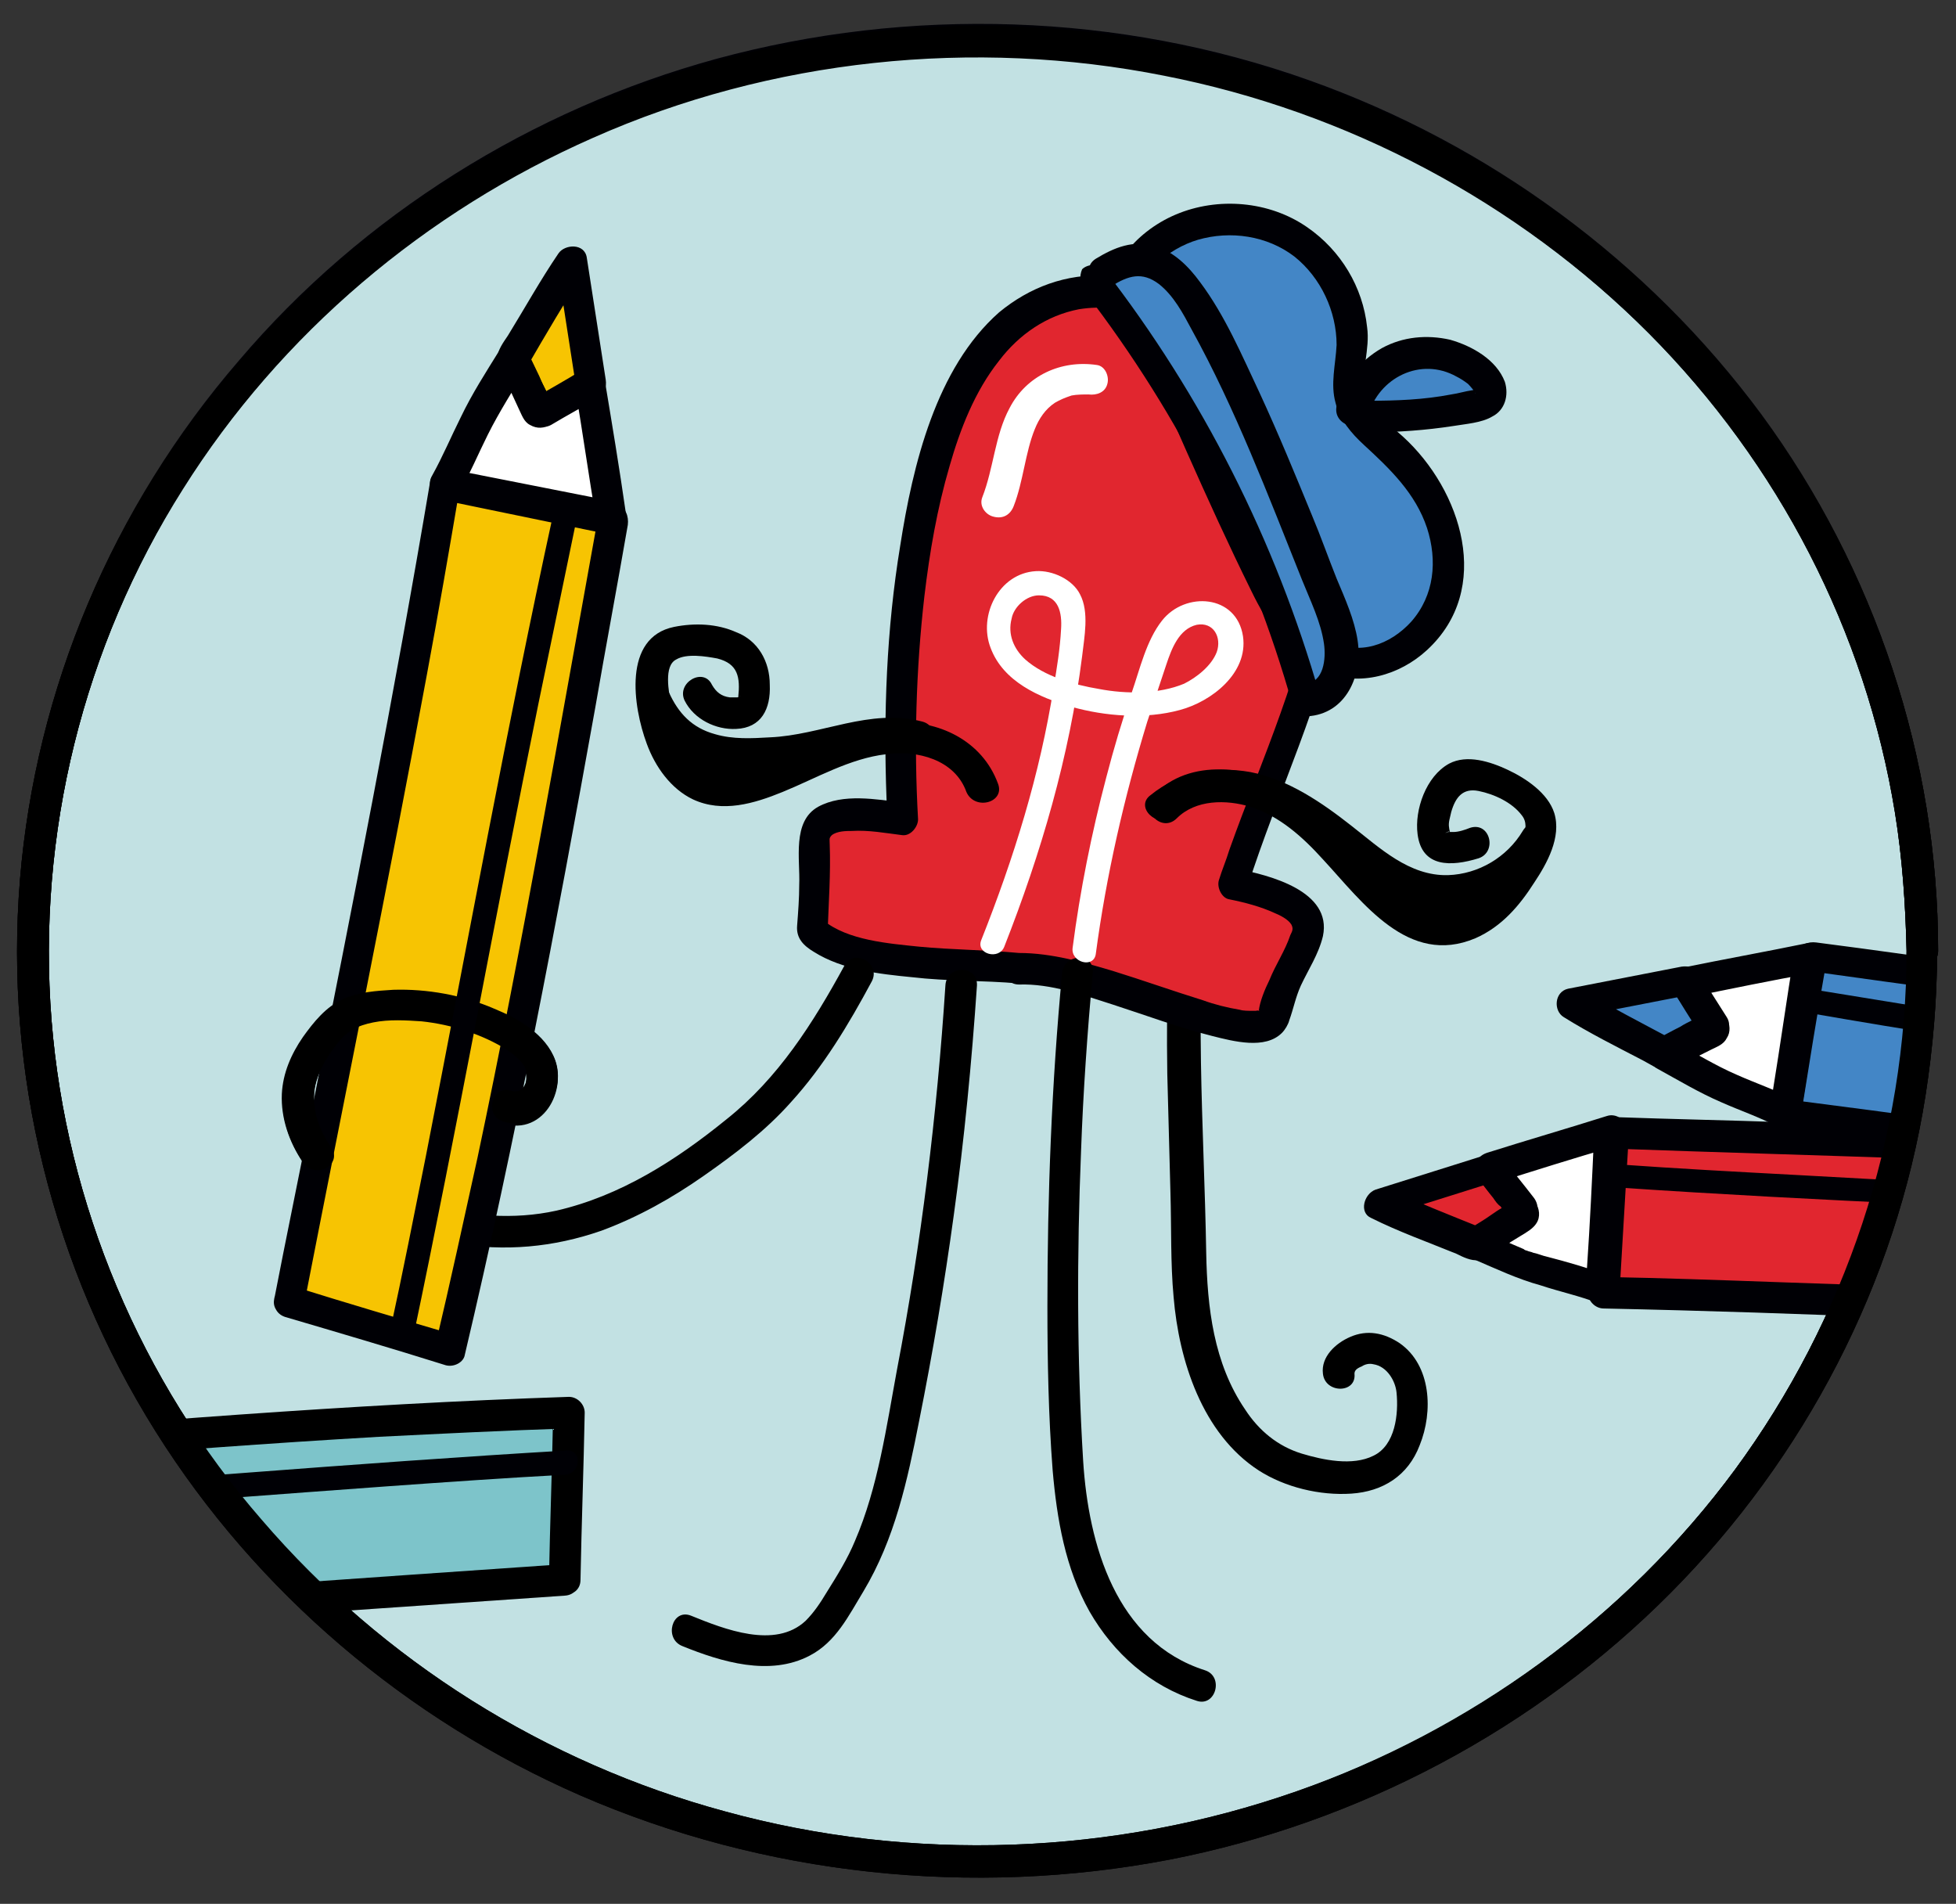 <?xml version="1.0" encoding="utf-8"?>
<!-- Generator: Adobe Illustrator 24.2.0, SVG Export Plug-In . SVG Version: 6.00 Build 0)  -->
<svg version="1.1" id="Layer_1" xmlns="http://www.w3.org/2000/svg" xmlns:xlink="http://www.w3.org/1999/xlink" x="0px" y="0px"
	 viewBox="0 0 186 181" style="enable-background:new 0 0 186 181;" xml:space="preserve">
<rect x="0" y="0" width="186" height="181" fill="#333333" stroke="none"/>
<style type="text/css">
	.st0{fill:#E5E5E5;}
	.st1{fill:#C2E1E3;}
	.st2{fill:#000005;}
	.st3{fill:#E1262F;}
	.st4{fill:#FFFFFF;}
	.st5{fill:#F7C402;}
	.st6{fill:#4386C6;}
	.st7{clip-path:url(#SVGID_2_);}
	.st8{fill:#7DC4CA;}
</style>
<g>
	<path class="st0" d="M182.8,90.5c0,47.8-40.2,86.6-89.8,86.6S3.2,138.3,3.2,90.5C3.2,42.7,43.5,3.9,93,3.9S182.8,42.7,182.8,90.5"
		/>
	<g>
		<g>
			<g>
				<path class="st1" d="M182.8,90.4c0,47.8-40.2,86.6-89.8,86.6S3.2,138.3,3.2,90.5c0-47.8,40.2-86.6,89.8-86.6
					S182.7,42.6,182.8,90.4"/>
				<g>
					<path class="st2" d="M181.3,90.4c0,17.7-5.8,35-16.3,49.3c-10.4,14.1-25.2,24.9-41.7,30.7c-17.4,6.1-36.6,6.8-54.4,1.9
						c-17-4.6-32.5-14.3-44-27.7C13.4,131.3,6.3,114.5,4.9,97c-1.4-17.7,3-35.5,12.5-50.6C26.7,31.7,40.5,20,56.4,13
						c16.9-7.5,36.2-9.5,54.3-5.9c17.4,3.4,33.6,12,46.1,24.6C169.1,44,177.4,60,180.2,77.3C180.9,81.6,181.2,86,181.3,90.4
						c0,1.9,3,1.9,3,0c0-18.3-6-36.3-16.8-51c-10.8-14.6-25.9-25.7-43.1-31.8c-18-6.4-37.9-7-56.3-2c-17.5,4.8-33.6,14.8-45.4,28.7
						C10.7,48.2,3.4,65.5,1.9,83.6C0.4,102,5,120.5,14.8,136.1c9.6,15.3,23.9,27.4,40.4,34.6c17.5,7.6,37.2,9.7,56,6.1
						c18-3.5,34.8-12.4,47.7-25.4c12.7-12.8,21.4-29.4,24.2-47.3c0.7-4.5,1.1-9.1,1.1-13.6C184.3,88.5,181.3,88.5,181.3,90.4
						L181.3,90.4z"/>
				</g>
			</g>
		</g>
		<g>
			<g>
				<g>
					<path d="M181.3,90.4c0,17.7-5.8,35-16.3,49.3c-10.4,14.1-25.2,24.8-41.7,30.6c-17.4,6.1-36.6,6.8-54.4,1.9
						c-17-4.6-32.5-14.3-44-27.7C13.4,131.3,6.3,114.5,4.9,97c-1.4-17.7,3-35.5,12.5-50.5c9.3-14.8,23.1-26.4,39-33.4
						c16.9-7.5,36.2-9.5,54.3-5.9c17.4,3.4,33.6,12,46.1,24.5c12.3,12.4,20.6,28.3,23.4,45.6C180.9,81.6,181.2,86,181.3,90.4
						c0,1.9,3,1.9,3,0c0-18.3-6-36.2-16.8-50.9c-10.8-14.6-25.9-25.7-43.1-31.7c-18-6.4-37.9-7-56.3-2
						c-17.5,4.8-33.6,14.8-45.4,28.7C10.7,48.3,3.4,65.5,1.9,83.7C0.4,102,5,120.5,14.8,136c9.6,15.3,23.9,27.4,40.4,34.6
						c17.5,7.6,37.2,9.7,56,6.1c18-3.5,34.8-12.4,47.7-25.4c12.7-12.8,21.4-29.4,24.2-47.2c0.7-4.5,1.1-9.1,1.1-13.6
						C184.3,88.5,181.3,88.5,181.3,90.4L181.3,90.4z"/>
				</g>
			</g>
		</g>
		<g>
			<g>
				<g>
					<g>
						<g>
							<path d="M112.3,80.2c-1.3,7.2-1.4,14.6-1.3,21.9c0.1,3.8,0.2,7.6,0.3,11.3c0.1,3.3,0,6.7,0.3,9.9c0.5,6,2.7,13,8.1,16.5
								c2.5,1.6,5.8,2.4,8.8,2.2c3-0.2,5.4-1.7,6.5-4.6c1.3-3.2,1.1-7.6-1.9-9.7c-1.5-1-3.1-1.3-4.7-0.6c-1.4,0.6-2.8,1.9-2.6,3.5
								c0.2,1.9,3.2,1.9,3,0c0-0.3,0.2-0.5,0.7-0.7c0.3-0.2,0.7-0.3,1.1-0.2c1.3,0.2,2.1,1.6,2.2,2.7c0.2,2-0.1,5-2.2,6
								c-2,1-4.8,0.4-6.8-0.2c-2.3-0.7-4.1-2.2-5.4-4.2c-3-4.4-3.6-9.7-3.7-14.9c-0.1-6-0.4-12-0.5-18.1c-0.1-6.7,0-13.6,1.2-20.2
								C115.6,79.1,112.7,78.3,112.3,80.2L112.3,80.2z"/>
						</g>
					</g>
					<g>
						<path class="st3" d="M96.9,92.1c-4.4-0.4-15.7-0.1-19.7-3.5c0,0,0.3-6.7,0.2-8.7c-0.2-3.4,5.9-2.4,8.4-2.1
							c-0.7-13.1-0.4-57.1,24.3-49.1c29.5,9.5,12.9,37.8,7.2,55.4c2.6,0.5,7.5,1.9,7.2,4.4c-0.3,1.9-2.3,4.2-3.2,8.1
							C120.2,100.8,104.4,91.9,96.9,92.1z"/>
						<g>
							<path class="st2" d="M96.9,90.6c-3.2-0.3-6.4-0.3-9.5-0.6c-2.9-0.3-6.8-0.6-9.1-2.5c0.1,0.4,0.3,0.7,0.4,1.1
								c0.1-2.8,0.3-5.6,0.2-8.3c0-0.5-0.1-0.6,0.2-0.9C79.6,79,80.5,79,81,79c1.6-0.1,3.2,0.2,4.8,0.4c0.8,0.1,1.5-0.8,1.5-1.5
								c-0.4-7.1-0.2-14.2,0.6-21.2c0.5-4.2,1.2-8.3,2.4-12.4c1-3.5,2.4-7.1,4.7-10c1.9-2.5,4.5-4.3,7.6-4.9c4.3-0.7,9,1.1,12.8,3.1
								c3.9,2.1,7.3,5.2,8.9,9.5c1.5,3.9,1.6,8.3,1,12.4c-1.3,9.2-5.3,17.7-8.4,26.4c-0.3,1-0.7,1.9-1,2.9c-0.2,0.7,0.3,1.7,1,1.8
								c1.5,0.3,3,0.7,4.3,1.3c0.5,0.2,1.3,0.6,1.6,1.1c0.2,0.4,0.1,0.6-0.1,1c-0.5,1.5-1.4,2.8-2,4.3c-0.4,0.8-0.9,2-1,2.9
								c0,0.2,0,0,0,0c0-0.1,0.2,0-0.1,0c0.3-0.1-0.1,0-0.2,0c0.3,0-0.2,0-0.3,0c-0.4,0-0.9,0-1.2-0.1c-1.2-0.2-2.4-0.5-3.5-0.9
								c-2.9-0.9-5.7-1.9-8.6-2.8C103.1,91.5,100,90.6,96.9,90.6c-1.9,0-1.9,3,0,3c3-0.1,6.1,1,8.9,1.9c3.1,1,6.3,2.2,9.5,3
								c2,0.5,5,1.3,6.6-0.3c0.3-0.3,0.6-0.8,0.7-1.2c0.4-1.1,0.6-2.2,1.1-3.3c0.7-1.5,1.7-3,2.1-4.7c0.9-4.3-5.1-5.8-8.2-6.4
								c0.3,0.6,0.7,1.2,1,1.8c2.9-9.1,7.2-17.8,9-27.2c0.9-4.6,1.2-9.4,0.1-13.9c-1.2-4.7-4-8.6-7.8-11.4
								c-4.1-3.1-9.6-5.4-14.7-5.7c-3.8-0.2-7.3,1.1-10.2,3.5C89,35,86.8,44.2,85.6,51.9c-1.3,7.9-1.6,16-1.3,24
								c0,0.6,0.1,1.3,0.1,1.9c0.5-0.5,1-1,1.5-1.5c-2.6-0.3-5.7-0.9-8.1,0.4c-2.5,1.4-1.7,5-1.8,7.4c0,1.3-0.1,2.6-0.2,3.9
								c-0.1,1.2,0.6,1.9,1.6,2.5c2.7,1.7,6.2,2.1,9.3,2.4c3.4,0.4,6.8,0.3,10.2,0.6C98.8,93.8,98.8,90.8,96.9,90.6z"/>
						</g>
					</g>
					<g>
						<g>
							<path d="M101,92.5c-1,10.5-1.4,21.1-1.4,31.7c0,5.2,0.1,10.4,0.5,15.6c0.4,4.6,1.2,9.3,3.5,13.4c2.3,4,5.8,7.1,10.2,8.5
								c1.8,0.6,2.6-2.3,0.8-2.9c-8.5-2.7-11.1-12-11.6-19.9c-0.6-9.8-0.6-19.7-0.2-29.5c0.2-5.6,0.6-11.2,1.1-16.8
								C104.2,90.5,101.2,90.6,101,92.5L101,92.5z"/>
						</g>
					</g>
					<g>
						<g>
							<path class="st4" d="M95.5,90c3.5-8.9,6.2-18.1,7.4-27.6c0.2-1.8,0.7-4.2-0.2-5.9c-0.7-1.4-2.6-2.3-4.2-2.2
								c-3.5,0.2-5.5,4.2-4.3,7.3c1.2,3.2,4.6,4.7,7.7,5.6c3.2,0.9,7,1.2,10.3,0.3c3-0.8,6.5-3.5,6-7c-0.6-4-5.5-4.3-7.7-1.5
								c-1.5,1.9-2.1,4.6-2.9,6.9c-0.9,2.6-1.7,5.3-2.4,8c-1.4,5.3-2.5,10.8-3.2,16.2c-0.2,1.4,2,2,2.2,0.6c1-7.5,2.7-14.9,4.9-22.1
								c0.6-1.8,1.2-3.6,1.8-5.4c0.5-1.5,1.2-3.4,2.9-3.8c1.6-0.3,2.4,1.2,1.9,2.6c-0.5,1.3-1.9,2.4-3.1,3c-2.4,1-5.5,1-8.1,0.5
								c-2.4-0.4-5.2-1.2-7-2.8c-1.1-1-1.7-2.4-1.3-3.9c0.2-1.1,1.4-2.2,2.6-2.2c1.9,0,2.2,1.7,2.1,3.2c-0.1,1.9-0.4,3.7-0.7,5.5
								c-1.3,8.3-3.8,16.3-6.9,24.1C92.8,90.7,95,91.3,95.5,90L95.5,90z"/>
						</g>
					</g>
					<g>
						<g>
							<path class="st4" d="M96.4,48.1c0.9-2.3,1.1-5.1,2-7.3c0.4-1,1-1.9,1.9-2.5c0.5-0.3,1-0.5,1.6-0.7c0.5-0.1,1.2-0.1,1.6-0.1
								c0.8,0.1,1.6-0.2,1.8-1c0.2-0.7-0.2-1.7-1-1.8c-3.4-0.5-6.7,1-8.3,4.1c-1.4,2.6-1.5,5.7-2.6,8.5c-0.3,0.8,0.3,1.6,1,1.8
								C95.4,49.4,96.1,48.9,96.4,48.1L96.4,48.1z"/>
						</g>
					</g>
					<g>
						<g>
							<path class="st4" d="M110.2,36.3c1.9,0,1.9-3,0-3C108.3,33.3,108.3,36.3,110.2,36.3L110.2,36.3z"/>
						</g>
					</g>
					<g>
						<g>
							<path d="M89.9,93.7c-0.8,12.3-2.3,24.5-4.6,36.5c-1,5.4-1.8,11.2-4,16.3c-0.7,1.7-1.7,3.3-2.7,4.9c-0.6,1-1.2,1.9-2,2.7
								c-2.9,2.7-7.7,0.8-10.9-0.5c-1.8-0.7-2.6,2.2-0.8,2.9c3.7,1.5,8.3,2.9,12.1,0.9c2.5-1.3,3.7-3.8,5.1-6.1
								c3-5,4.2-10.6,5.3-16.2c1.3-6.5,2.4-13,3.3-19.6c1-7.2,1.7-14.5,2.2-21.8C93,91.7,90,91.7,89.9,93.7L89.9,93.7z"/>
						</g>
					</g>
				</g>
				<g>
					<g>
						<path d="M80.3,91.8c-3,5.5-6.3,10.7-11.2,14.6c-4.8,3.9-10.1,7.3-16.2,8.7c-4.1,0.9-8.2,0.5-12.2-0.5c-3.4-0.9-6.8-2.3-9-5.2
							c-1.5-2-2.4-4.6-1.5-7c0.5-1.4,1.5-2.8,2.5-3.8c1.1-1.1,2.6-1.3,4-1.4c3.4-0.3,7.1,0.5,10.2,2.1c1,0.5,2.2,1.2,2.9,2.2
							c0.5,0.8,0.3,2.9-1.2,2.4c-1.8-0.6-2.6,2.3-0.8,2.9c4,1.3,6.5-3.6,4.6-6.8c-1.7-2.8-5.3-4.2-8.3-5c-3.5-1-7.8-1.4-11.3,0
							c-1.9,0.8-3.3,2.6-4.3,4.2c-0.9,1.5-1.5,3-1.6,4.7c-0.3,3.4,1.6,6.8,4,9.1c3.3,3.1,7.9,4.5,12.3,5.2c4.8,0.8,9.4,0.4,14-1.2
							c3.5-1.3,6.7-3.1,9.7-5.2c3-2.1,5.9-4.3,8.3-7c3.1-3.4,5.5-7.4,7.7-11.5C83.8,91.6,81.2,90.1,80.3,91.8L80.3,91.8z"/>
					</g>
				</g>
				<g>
					<g>
						<path class="st5" d="M27.5,123.7c5.1-26.1,10.2-50.7,14.8-77.6c5.3,1.1,10.7,2.2,16,3.3c-4.8,26.3-9.1,51.9-15.5,78.9
							L27.5,123.7z"/>
						<g>
							<path class="st2" d="M28.9,124.1c3.9-20,8-40,11.7-60c1.1-5.9,2.1-11.7,3.1-17.6c-0.6,0.3-1.2,0.7-1.8,1
								c5.3,1.1,10.7,2.2,16,3.3c-0.3-0.6-0.7-1.2-1-1.8c-3.7,20.4-7.2,40.8-11.5,61.1c-1.3,5.9-2.6,11.9-4,17.8
								c0.6-0.3,1.2-0.7,1.8-1c-5.1-1.5-10.2-3-15.3-4.6c-1.9-0.6-2.6,2.3-0.8,2.9c5.1,1.5,10.2,3,15.3,4.6c0.8,0.2,1.7-0.3,1.8-1
								c4.8-20.3,8.7-40.9,12.4-61.5c1-5.8,2.1-11.6,3.1-17.4c0.1-0.8-0.2-1.7-1-1.8c-5.3-1.1-10.7-2.2-16-3.3
								c-0.7-0.2-1.7,0.2-1.8,1c-3.4,20.2-7.4,40.4-11.4,60.5c-1.1,5.7-2.3,11.4-3.4,17.1C25.6,125.2,28.5,126,28.9,124.1z"/>
						</g>
					</g>
					<g>
						<g>
							<path d="M31.5,109.1c-1.1-1.6-1.8-3.4-1.6-5.4c0.2-1.6,1.1-3.1,2.1-4.4c1-1.3,2-1.8,3.5-2.1c1.5-0.3,3.1-0.2,4.6-0.1
								c2.8,0.3,5.7,1.2,8.1,2.7c0.7,0.5,1.6,1.2,1.8,1.9c0.3,0.8-0.1,2.4-1.4,2c-1.8-0.6-2.6,2.3-0.8,2.9c3.5,1.2,6.1-2.7,5-5.8
								c-0.9-2.5-3.6-4-5.8-4.9c-3-1.3-6.4-1.9-9.6-1.8c-1.6,0.1-3.3,0.2-4.8,0.9c-1.6,0.7-2.8,2.2-3.8,3.6c-1.1,1.6-1.9,3.4-2,5.4
								c-0.1,2.3,0.7,4.6,2,6.5C30,112.2,32.6,110.7,31.5,109.1L31.5,109.1z"/>
						</g>
					</g>
					<g>
						<g>
							<path class="st2" d="M39.3,127.1c4.2-20,7.8-40.1,11.9-60.2c1.2-5.8,2.4-11.6,3.6-17.4c0.3-1.4-1.9-2-2.2-0.6
								c-4.4,20.2-8.1,40.6-12.1,61c-1.1,5.5-2.2,11.1-3.4,16.6C36.9,127.9,39,128.5,39.3,127.1L39.3,127.1z"/>
						</g>
					</g>
					<g>
						<g>
							<path class="st5" d="M51.3,39.2c0.1,0,0.3,0,0.4-0.1c1.5-0.9,3-1.7,4.5-2.6c-0.6-4.1-1.3-8.2-1.8-11.6c-2,3-3.8,6.2-5.6,9.2
								c0.7,1.6,1.5,3.2,2.2,4.7C51.1,39,51.2,39.1,51.3,39.2z"/>
							<g>
								<path class="st2" d="M51.3,40.7c1.1-0.1,2-0.8,2.9-1.3c0.9-0.5,1.8-1,2.7-1.6c0.6-0.4,0.8-1,0.7-1.7
									c-0.6-3.9-1.2-7.7-1.8-11.6c-0.2-1.4-2.1-1.3-2.7-0.4c-1.7,2.5-3.2,5.2-4.8,7.8c-0.4,0.6-1,1.4-1,2.1c0,0.8,0.6,1.7,1,2.4
									c0.3,0.7,0.7,1.4,1,2.1c0.3,0.7,0.6,1.5,1.3,1.9c1.7,0.9,3.2-1.7,1.5-2.6c0.2,0.3,0.3,0.3,0.2,0.1c0-0.1-0.1-0.2-0.1-0.2
									c-0.1-0.2-0.2-0.4-0.3-0.6c-0.2-0.4-0.4-0.8-0.6-1.2c-0.4-0.8-0.8-1.7-1.2-2.5c0,0.5,0,1,0,1.5c1.8-3.1,3.6-6.2,5.6-9.2
									c-0.9-0.1-1.8-0.2-2.7-0.4c0.6,3.9,1.2,7.7,1.8,11.6c0.2-0.6,0.5-1.1,0.7-1.7c-1.5,0.9-3.1,1.9-4.7,2.6
									c0.3-0.1,0.5-0.1,0.8-0.2c-0.1,0-0.1,0-0.2,0c-0.8,0.1-1.5,0.6-1.5,1.5C49.8,39.9,50.5,40.7,51.3,40.7z"/>
							</g>
						</g>
						<g>
							<path class="st4" d="M51.7,39.1c-0.1,0.1-0.2,0.1-0.4,0.1c-0.2,0-0.2-0.2-0.3-0.3c-0.7-1.6-1.5-3.2-2.2-4.7
								c-0.8,1.3-1.5,2.5-2.3,3.7c-1.1,1.6-3.1,6.5-4.1,8.2l15.7,3.1c-0.6-3.7-1.3-8.1-2-12.6C54.7,37.4,53.2,38.2,51.7,39.1z"/>
							<g>
								<path class="st2" d="M50.9,37.8c-0.1,0-0.1,0.1-0.2,0.1c0.3-0.1,0.5-0.1,0.8-0.2c-0.1,0-0.1,0-0.2,0
									c0.3,0.1,0.5,0.1,0.8,0.2c0.3,0.2,0.2,0.3,0.1-0.1c-0.1-0.2-0.2-0.5-0.3-0.7c-0.2-0.4-0.4-0.8-0.6-1.3
									c-0.4-0.8-0.8-1.7-1.2-2.5c-0.5-1.1-2.1-0.9-2.6,0c-1.3,2.1-2.6,4.1-3.7,6.4c-0.9,1.8-1.7,3.7-2.7,5.5
									c-0.5,0.8-0.1,2,0.9,2.2c4.6,0.9,9.1,1.8,13.7,2.7c0.7,0.1,1.3,0.3,2,0.4c1.2,0.2,2-0.7,1.8-1.8c-0.6-4.2-1.3-8.4-2-12.6
									c-0.2-1-1.4-1.3-2.2-0.9C53.9,36.1,52.4,36.9,50.9,37.8c-1.7,1-0.2,3.5,1.5,2.6c1.5-0.9,3-1.7,4.5-2.6
									c-0.7-0.3-1.5-0.6-2.2-0.9c0.7,4.2,1.3,8.4,2,12.6c0.6-0.6,1.2-1.2,1.8-1.8c-4.6-0.9-9.1-1.8-13.7-2.7
									c-0.7-0.1-1.3-0.3-2-0.4c0.3,0.7,0.6,1.5,0.9,2.2c1-1.8,1.8-3.7,2.7-5.5c1.1-2.2,2.4-4.2,3.7-6.4c-0.9,0-1.7,0-2.6,0
									c0.6,1.3,1.2,2.6,1.8,3.9c0.3,0.6,0.5,1.3,1.1,1.6c0.7,0.4,1.3,0.3,2,0c0.7-0.4,0.9-1.4,0.5-2.1
									C52.6,37.6,51.7,37.4,50.9,37.8z"/>
							</g>
						</g>
					</g>
				</g>
			</g>
			<g>
				<path class="st6" d="M107.4,29.9c-1-2.6,0.7-5.5,3-7.1c3.6-2.5,8.6-2.6,12.4-0.5c3.8,2.2,6.1,6.6,5.7,11
					c-0.1,1.6-0.6,3.2-0.1,4.8c0.5,1.8,2.2,3,3.6,4.2c3.7,3.2,6.4,8,5.7,12.9s-5.7,9-10.4,7.7c-3.9-1.1-6.1-5.3-7.8-9
					c-3.8-8.4-7.6-16.7-11.4-25.1"/>
				<g>
					<path class="st2" d="M108.8,29.5c-1.2-3.3,2.4-5.9,5.1-6.7c3.1-0.9,6.6-0.4,9.2,1.6c2.5,2,4,5.2,4,8.4
						c-0.1,1.9-0.6,3.7-0.1,5.5c0.4,1.6,1.5,2.9,2.7,4c2.5,2.3,4.9,4.6,6,7.9c1,3.1,0.7,6.4-1.5,8.9c-2,2.2-5,3.3-7.7,1.8
						c-2.6-1.5-4.1-4.4-5.3-7c-4-8.6-7.8-17.3-11.7-25.9c-0.8-1.8-3.4-0.2-2.6,1.5c4,8.9,7.8,18,12.1,26.7c1.5,3.1,3.6,6.3,6.9,7.7
						c3.4,1.4,7.2,0.3,9.8-2.1c6.3-5.8,3.3-15.2-2.3-20.3c-1.3-1.2-3.3-2.4-3.6-4.2c-0.4-2,0.5-4.1,0.2-6.2
						c-0.4-3.8-2.5-7.3-5.7-9.5c-3.6-2.5-8.5-2.9-12.5-1.2c-3.8,1.6-7.5,5.6-5.9,10C106.6,32.1,109.5,31.3,108.8,29.5L108.8,29.5z"
						/>
				</g>
			</g>
			<g>
				<path class="st6" d="M104.3,26.7c9.2,11.8,16.1,25.5,20.1,39.9c1.8,0,3.2-1.8,3.4-3.5c0.2-1.8-0.4-3.5-1.1-5.2
					c-3.7-9.6-7.3-19.1-12.3-28.1c-1.4-2.6-3.7-5.5-6.7-5c-0.9,0.2-1.8,0.7-2.6,1.2"/>
				<g>
					<path class="st2" d="M103.2,27.8c9,11.7,15.7,25,19.7,39.2c0.2,0.6,0.8,1.1,1.4,1.1c3.7-0.2,5.3-3.9,4.8-7.2
						c-0.3-2-1.2-4-2-5.9c-0.8-2-1.5-4-2.3-5.9c-1.6-3.9-3.2-7.8-5-11.7c-1.7-3.6-3.3-7.4-5.7-10.6c-1.1-1.5-2.5-2.9-4.3-3.4
						c-2-0.6-3.8,0.1-5.6,1.2c-1.6,1-0.1,3.6,1.5,2.6c1.6-1,2.9-1.4,4.5-0.2c1.4,1.1,2.3,2.8,3.1,4.3c2.1,3.8,3.9,7.7,5.6,11.7
						c1.7,4,3.3,8.1,4.9,12.1c0.8,2,1.8,4,2.1,6.1c0.2,1.4,0,3.7-1.8,3.8c0.5,0.4,1,0.7,1.4,1.1c-4.2-14.7-11.2-28.5-20.5-40.5
						c-0.5-0.6-1.6-0.5-2.1,0C102.6,26.3,102.7,27.1,103.2,27.8L103.2,27.8z"/>
				</g>
			</g>
			<g>
				<path class="st6" d="M128.7,39.1c0.6-2.5,2.7-4.6,5.2-5.3c2.5-0.7,5.4,0.1,7.2,2c0.6,0.6,1.1,1.7,0.4,2.3
					c-0.2,0.2-0.6,0.3-0.9,0.4c-3.4,0.8-6.9,1.2-10.4,1.1"/>
				<g>
					<path class="st2" d="M130.1,39.5c1-3.6,5-5.6,8.4-3.7c0.4,0.2,0.7,0.4,1.1,0.7c0.3,0.3,0.5,0.6,0.7,0.8c0,0.2,0.1,0.2,0,0.1
						c0-0.1,0-0.2,0.1-0.3c0.2-0.1,0.2-0.1,0-0.1c-0.1,0-0.3,0.1-0.4,0.1c-0.7,0.1-1.3,0.3-2,0.4c-2.6,0.5-5.2,0.6-7.8,0.6
						c-1.9,0-1.9,3,0,3c2.7,0,5.4-0.2,8-0.6c1.2-0.2,2.7-0.3,3.7-0.9c1.2-0.6,1.6-2,1.2-3.3c-0.8-2.1-3.1-3.4-5.2-4
						c-2.2-0.5-4.5-0.3-6.5,0.8c-2.1,1.2-3.7,3.2-4.3,5.5C126.7,40.5,129.6,41.3,130.1,39.5L130.1,39.5z"/>
				</g>
			</g>
			<g>
				<g>
					<g>
						<path d="M111.9,77.8c1.8-1.8,4.7-1.8,7-1.1c2.8,0.9,5,2.9,6.9,5c3.8,4.1,8.1,10.2,14.5,7.5c2.5-1.1,4.2-3.1,5.6-5.3
							c1.2-1.8,2.6-4.3,1.9-6.6c-0.6-1.9-2.7-3.3-4.4-4.1c-1.7-0.8-3.9-1.5-5.6-0.6c-2.2,1.2-3.3,4.4-3,6.7c0.4,3.2,3.2,3.1,5.8,2.3
							c1.8-0.6,1.1-3.5-0.8-2.9c-0.5,0.2-1.1,0.4-1.6,0.4c-0.1,0-0.4,0-0.5,0c-0.7,0.3,0.3-0.2,0,0c0.2-0.2,0.1,0.3,0.2,0.1
							c0,0-0.1-0.4-0.1-0.5c-0.1-0.5,0.1-1,0.2-1.5c0.4-1.4,1.1-2.3,2.6-2c1.5,0.3,3.2,1.1,4.1,2.3c1,1.2-0.3,3.1-1,4.1
							c-1,1.7-2.2,3.4-4,4.4c-2.1,1.2-4.3,0.9-6.2-0.6c-3.9-3.1-6.4-7.5-10.6-10.2c-3.9-2.4-9.8-3.2-13.2,0.4
							C108.4,77.1,110.5,79.2,111.9,77.8L111.9,77.8z"/>
					</g>
				</g>
				<g>
					<g>
						<path d="M111.5,77.6c2.8-2.3,6.9-1.8,10-0.3c3.5,1.7,6.1,4.5,9.3,6.6c2.8,1.9,6,2.6,9.3,1.9c3-0.7,5.7-2.6,7.3-5.3
							c1-1.7-1.6-3.2-2.6-1.5c-1.5,2.5-4.2,4.1-7.1,4.2c-3.7,0.1-6.5-2.6-9.2-4.7c-2.8-2.2-6-4.4-9.6-5.1c-3.4-0.6-6.8,0-9.5,2.2
							C107.9,76.7,110,78.8,111.5,77.6L111.5,77.6z"/>
					</g>
				</g>
				<g>
					<g>
						<path d="M131,84.7c1.2,1.7,3.2,2.5,5.3,2.8c2.2,0.3,4.3,0.2,6.4-0.5c0.8-0.3,1.3-1,1-1.8c-0.2-0.8-1.1-1.2-1.8-1
							c-0.9,0.2-1.8,0.4-2.8,0.6c-0.8,0.2-1.3,1.1-1,1.8c0.2,0.8,1.1,1.2,1.8,1c0.8-0.2,1.5-0.5,2.2-0.9c0.7-0.5,1-1.3,0.5-2.1
							c-0.4-0.7-1.4-1-2.1-0.5c-0.5,0.4-0.8,0.5-1.4,0.6c0.3,1,0.5,1.9,0.8,2.9c0.9-0.2,1.8-0.4,2.8-0.6c-0.3-1-0.5-1.9-0.8-2.9
							c-1.5,0.5-3.2,0.7-4.7,0.5c-0.8-0.1-1.6-0.3-2.3-0.6c-0.2-0.1-0.2-0.1-0.1,0c-0.1,0-0.2-0.1-0.3-0.1c-0.1-0.1-0.3-0.1-0.4-0.2
							c-0.1-0.1-0.2-0.1-0.3-0.2c0.1,0.1,0.1,0.1,0,0c0,0-0.4-0.4-0.3-0.3c-0.5-0.7-1.3-1-2.1-0.5C130.8,83.1,130.5,84.1,131,84.7
							L131,84.7z"/>
					</g>
				</g>
			</g>
			<g>
				<g>
					<g>
						<path d="M94.9,74.5c-1.5-4.1-5.7-6.1-9.9-5.8c-5.1,0.3-9.2,3.4-14,4.7C69,74,67,73.7,65.6,71.9c-1.1-1.4-1.5-3.2-1.8-5
							c-0.2-1.1-0.7-3.6,0.5-4.2c1-0.6,2.8-0.3,3.9-0.1c2,0.5,2.2,1.8,2,3.7c-0.1,1.3,0.2-0.3,0.2-0.1c0,0-0.1,0.1-0.3,0.1
							c-0.2,0-0.5,0-0.7,0c-0.8-0.1-1.3-0.5-1.7-1.2c-0.8-1.7-3.4-0.2-2.6,1.5c0.9,1.8,3,2.8,4.9,2.7c2.4-0.1,3.3-1.9,3.2-4.2
							c0-2.2-1.1-4.2-3.2-5c-1.8-0.8-3.9-0.9-5.9-0.5c-4.9,1-3.9,7.6-2.6,11.1c0.8,2.2,2.3,4.3,4.4,5.3c2.8,1.3,5.8,0.4,8.5-0.7
							c3.2-1.3,6.4-3.2,9.9-3.6c2.9-0.4,6.5,0.5,7.6,3.6C92.7,77.1,95.6,76.3,94.9,74.5L94.9,74.5z"/>
					</g>
				</g>
				<g>
					<g>
						<path d="M61,67.4c2.1,4.5,6.2,5.9,10.9,5.8c2.3,0,4.5-0.4,6.8-1c2.6-0.6,5.5-1.4,8.2-0.7c1.9,0.5,2.7-2.4,0.8-2.9
							c-5-1.3-9.6,1.3-14.5,1.5c-1.7,0.1-3.5,0.2-5.2-0.3c-2.2-0.6-3.5-2-4.4-4C62.8,64.1,60.2,65.7,61,67.4L61,67.4z"/>
					</g>
				</g>
				<g>
					<g>
						<path d="M62.8,70.5c1.1,1.7,2.8,2.8,4.7,3.4c2.2,0.7,4.5,0.5,6.7,0c-0.5-0.8-1-1.7-1.5-2.5c0,0-0.3,0.3-0.2,0.2
							c0.1-0.1-0.1,0.1-0.1,0.1c-0.1,0-0.3,0.1-0.1,0.1c-0.1,0-0.2,0.1-0.3,0.1c-0.1,0-0.2,0.1-0.4,0.1c-0.1,0-0.4,0.1-0.1,0
							c-0.3,0-0.6,0.1-0.8,0.1c-0.6,0-1.1,0-1.7,0c-0.6,0-1.1-0.1-1.5-0.1c-0.1,1-0.3,2-0.4,2.9c1.5,0.2,2.9,0.4,4.4,0.6
							c0.8,0.1,1.5-0.8,1.5-1.5c0-0.9-0.7-1.4-1.5-1.5c-1.5-0.2-2.9-0.4-4.4-0.6c-0.7-0.1-1.4,0.6-1.5,1.3c-0.1,0.7,0.3,1.5,1.1,1.6
							c1.4,0.2,2.9,0.3,4.4,0.2c1.3-0.1,2.8-0.4,3.7-1.4c1-1.1,0-2.8-1.5-2.5c-1.6,0.3-3.4,0.5-5,0c-0.2-0.1-0.4-0.1-0.6-0.2
							c0,0-0.4-0.2-0.2-0.1c-0.4-0.2-0.7-0.4-1.1-0.6c-0.1-0.1-0.2-0.2-0.4-0.3c0.2,0.1-0.2-0.2-0.3-0.2c-0.1-0.1-0.3-0.3-0.4-0.4
							c-0.1-0.1-0.1-0.2-0.2-0.2c0.1,0.1,0.1,0.1,0-0.1c-0.5-0.7-1.3-1-2.1-0.5C62.7,68.8,62.3,69.8,62.8,70.5L62.8,70.5z"/>
					</g>
				</g>
			</g>
		</g>
		<g>
			<defs>
				<path id="SVGID_1_" d="M182.8,90.4c0,47.8-40.2,86.6-89.8,86.6S3.2,138.3,3.2,90.5C3.1,42.7,43.3,4,92.9,3.9
					C142.5,3.9,182.7,42.7,182.8,90.4"/>
			</defs>
			<clipPath id="SVGID_2_">
				<use xlink:href="#SVGID_1_"  style="overflow:visible;"/>
			</clipPath>
			<g class="st7">
				<g>
					<path class="st3" d="M226.3,126c-24.8-1.2-48.2-2.5-73.8-3.1c0.3-5.1,0.6-10.2,0.9-15.2c25,0.9,49.2,1.3,75,3.6L226.3,126z"/>
					<g>
						<path class="st2" d="M226.3,124.5c-19-0.9-38.1-2-57.1-2.6c-5.6-0.2-11.1-0.4-16.7-0.5c0.5,0.5,1,1,1.5,1.5
							c0.3-5.1,0.6-10.2,0.9-15.2c-0.5,0.5-1,1-1.5,1.5c19.4,0.7,38.7,1.1,58.1,2.3c5.6,0.4,11.3,0.8,16.9,1.3
							c-0.5-0.6-1-1.3-1.4-1.9c-0.7,4.9-1.4,9.8-2.1,14.8c-0.1,0.8,0.2,1.6,1,1.8c0.7,0.2,1.7-0.2,1.8-1c0.7-4.9,1.4-9.8,2.1-14.8
							c0.1-1-0.4-1.8-1.4-1.9c-19.5-1.7-39-2.4-58.5-3.1c-5.5-0.2-11-0.3-16.5-0.5c-0.8,0-1.5,0.7-1.5,1.5
							c-0.3,5.1-0.6,10.2-0.9,15.2c0,0.8,0.7,1.5,1.5,1.5c19.2,0.4,38.4,1.3,57.5,2.3c5.4,0.3,10.8,0.5,16.3,0.8
							C228.2,127.6,228.2,124.6,226.3,124.5z"/>
					</g>
				</g>
				<g>
					<g>
						<path class="st2" d="M227.7,114.5c-19-1.1-38-1.7-57-2.8c-5.6-0.3-11.2-0.6-16.8-1c-1.4-0.1-1.4,2.2,0,2.2
							c19.2,1.3,38.5,2,57.8,2.9c5.3,0.3,10.7,0.5,16,0.8C229.1,116.8,229.1,114.5,227.7,114.5L227.7,114.5z"/>
					</g>
				</g>
				<g>
					<g>
						<path class="st3" d="M144.9,115.4c0-0.1-0.1-0.2-0.1-0.3c-1-1.3-2-2.5-3-3.8c-3.7,1.2-7.4,2.3-10.5,3.3c3,1.4,6.2,2.7,9.3,3.9
							c1.4-0.9,2.7-1.8,4.1-2.7C144.7,115.7,144.9,115.6,144.9,115.4z"/>
						<g>
							<path class="st2" d="M146.3,115c-0.2-0.9-1.1-1.7-1.7-2.5c-0.6-0.8-1.2-1.6-1.8-2.3c-0.3-0.4-1-0.5-1.5-0.4
								c-3.5,1.1-7,2.2-10.5,3.3c-1.1,0.4-1.6,2.2-0.4,2.7c2.6,1.3,5.4,2.3,8.1,3.4c0.6,0.3,1.4,0.7,2.1,0.6
								c0.8-0.1,1.5-0.8,2.1-1.2c0.6-0.4,1.2-0.8,1.8-1.2c0.7-0.5,1.3-0.8,1.6-1.7c0.3-0.8-0.3-1.6-1-1.8c-0.8-0.2-1.6,0.3-1.8,1
								c0,0,0,0.1,0,0.1c0.1-0.2,0.3-0.4,0.4-0.7c0.2-0.2-0.2,0.1-0.3,0.2c-0.2,0.1-0.3,0.2-0.5,0.3c-0.4,0.2-0.8,0.5-1.1,0.7
								c-0.7,0.5-1.4,0.9-2.2,1.4c0.4-0.1,0.8-0.1,1.2-0.2c-3-1.2-6-2.4-8.9-3.7c-0.1,0.9-0.2,1.8-0.4,2.7c3.5-1.1,7-2.2,10.5-3.3
								c-0.5-0.1-1-0.3-1.5-0.4c0.5,0.6,1,1.3,1.5,1.9c0.2,0.3,0.4,0.6,0.7,0.8c0.1,0.2,0.3,0.4,0.4,0.5c0.1,0.1,0.2,0.5,0.2,0.2
								C143.9,117.7,146.8,116.9,146.3,115z"/>
						</g>
					</g>
					<g>
						<path class="st4" d="M144.7,115.1c0.1,0.1,0.2,0.2,0.1,0.3c0,0.1-0.1,0.2-0.3,0.3c-1.4,0.9-2.7,1.8-4.1,2.7
							c1.3,0.5,2.6,1.1,3.7,1.6c1.6,0.8,6.4,2,8.1,2.7l0.8-14.9c-3.3,1-7.3,2.3-11.4,3.5C142.8,112.6,143.8,113.8,144.7,115.1z"/>
						<g>
							<path class="st2" d="M143.4,115.8C143.4,115.8,143.4,115.8,143.4,115.8c0-0.3,0-0.6,0-0.8c0,0,0,0.1,0,0.1
								c0.1-0.2,0.3-0.4,0.4-0.7c0.1-0.2-0.1,0.1-0.2,0.1c-0.2,0.1-0.4,0.3-0.6,0.4c-0.4,0.2-0.7,0.5-1.1,0.7
								c-0.7,0.5-1.4,0.9-2.2,1.4c-1.2,0.8-0.8,2.3,0.4,2.7c2.1,0.9,4.2,1.9,6.4,2.5c1.8,0.6,3.7,1,5.5,1.7c1,0.4,1.9-0.6,1.9-1.4
								c0.2-4.4,0.4-8.7,0.7-13.1c0-0.6,0.1-1.3,0.1-1.9c0-1-1-1.7-1.9-1.4c-3.8,1.2-7.6,2.3-11.4,3.5c-1.2,0.4-1.4,1.6-0.7,2.5
								c1,1.3,2,2.5,3,3.8c0.5,0.6,1.6,0.5,2.1,0c0.6-0.6,0.5-1.5,0-2.1c-1-1.3-2-2.5-3-3.8c-0.2,0.8-0.4,1.7-0.7,2.5
								c3.8-1.2,7.6-2.4,11.4-3.5c-0.6-0.5-1.3-1-1.9-1.4c-0.2,4.4-0.4,8.7-0.7,13.1c0,0.6-0.1,1.3-0.1,1.9c0.6-0.5,1.3-1,1.9-1.4
								c-1.8-0.7-3.6-1.2-5.5-1.7c-0.5-0.1-0.9-0.3-1.4-0.4c-0.2-0.1-0.4-0.1-0.6-0.2c-0.1,0-0.5-0.2-0.2-0.1
								c-1.4-0.6-2.8-1.2-4.2-1.8c0.1,0.9,0.2,1.8,0.4,2.7c1.1-0.7,2.2-1.5,3.4-2.2c0.5-0.3,1.2-0.7,1.5-1.2c0.4-0.6,0.3-1.4-0.1-2
								C145,112.7,142.4,114.2,143.4,115.8z"/>
						</g>
					</g>
				</g>
			</g>
			<g class="st7">
				<g>
					<path class="st8" d="M53.7,150.2c-26.5,1.9-51.6,3.4-78.8,6.1c-0.3-5.4-0.7-10.9-1-16.3c26.7-2.3,52.4-4.8,80.2-5.7L53.7,150.2
						z"/>
					<g>
						<path d="M53.7,148.7c-20.3,1.4-40.7,2.8-61,4.5c-5.9,0.5-11.9,1-17.8,1.6c0.5,0.5,1,1,1.5,1.5c-0.3-5.4-0.7-10.9-1-16.3
							c-0.5,0.5-1,1-1.5,1.5c20.7-1.8,41.4-3.7,62.1-4.9c6-0.3,12-0.6,18.1-0.8c-0.5-0.5-1-1-1.5-1.5c-0.1,5.3-0.3,10.6-0.4,15.9
							c0,1.9,3,1.9,3,0c0.1-5.3,0.3-10.6,0.4-15.9c0-0.8-0.7-1.5-1.5-1.5c-20.9,0.7-41.8,2.4-62.7,4.2c-5.8,0.5-11.7,1-17.5,1.5
							c-0.8,0.1-1.6,0.6-1.5,1.5c0.3,5.4,0.7,10.9,1,16.3c0,0.7,0.7,1.6,1.5,1.5c20.4-2,40.9-3.5,61.4-4.9
							c5.8-0.4,11.6-0.8,17.4-1.2C55.6,151.6,55.7,148.6,53.7,148.7z"/>
					</g>
				</g>
				<g>
					<g>
						<path class="st2" d="M53.9,137.9c-20.4,1.2-40.8,3-61.2,4.4c-5.9,0.4-11.8,0.8-17.8,1.1c-1.4,0.1-1.4,2.3,0,2.2
							c20.7-1.1,41.3-2.8,62-4.3c5.6-0.4,11.3-0.8,16.9-1.1C55.3,140,55.3,137.8,53.9,137.9L53.9,137.9z"/>
					</g>
				</g>
				<g>
					<g>
						<path class="st5" d="M-34.1,149.4c0-0.1-0.1-0.2-0.2-0.3c-1.2-1.2-2.4-2.4-3.7-3.7c-3.8,1.7-7.6,3.4-10.7,4.8
							c3.4,1.2,7,2,10.3,3c1.3-1.1,2.7-2.2,4-3.4C-34.2,149.7-34.1,149.5-34.1,149.4z"/>
						<g>
							<path class="st2" d="M-32.7,149c-0.4-1-1.3-1.7-2-2.4c-0.7-0.7-1.5-1.5-2.2-2.2c-0.5-0.5-1.2-0.5-1.8-0.2
								c-3.6,1.6-7.2,3.2-10.7,4.8c-1.3,0.6-0.7,2.4,0.4,2.7c2.9,1,5.8,1.7,8.8,2.5c0.7,0.2,1.6,0.6,2.4,0.4c0.7-0.2,1.4-1,2-1.5
								c0.6-0.5,1.3-1.1,1.9-1.6c0.6-0.5,1.2-0.9,1.4-1.7c0.4-1.9-2.4-2.7-2.9-0.8c0-0.1,0.1-0.2,0.1-0.3c-0.1,0.1-0.2,0.2-0.3,0.3
								c-0.1,0.1-0.3,0.2-0.4,0.4c-0.4,0.3-0.7,0.6-1.1,0.9c-0.7,0.6-1.4,1.2-2.1,1.8c0.5-0.1,1-0.3,1.5-0.4
								c-3.5-0.9-6.9-1.8-10.3-3c0.1,0.9,0.2,1.8,0.4,2.7c3.6-1.6,7.2-3.2,10.7-4.8c-0.6-0.1-1.2-0.2-1.8-0.2
								c1.3,1.3,2.6,2.5,3.8,3.8c-0.1-0.2-0.3-0.4-0.4-0.7c0,0.1,0,0.1,0.1,0.2c0.3,0.8,1,1.3,1.8,1C-33,150.6-32.4,149.7-32.7,149z
								"/>
						</g>
					</g>
					<g>
						<path class="st4" d="M-34.3,149c0.1,0.1,0.2,0.2,0.2,0.3c0,0.2-0.1,0.3-0.2,0.4c-1.3,1.1-2.7,2.2-4,3.4
							c1.4,0.4,2.8,0.8,4.2,1.2c1.8,0.6,7.1,1.3,8.9,1.8l-1.1-16c-3.4,1.5-7.5,3.4-11.6,5.2C-36.7,146.6-35.5,147.8-34.3,149z"/>
						<g>
							<path class="st2" d="M-35.4,150.1c0,0.1,0.1,0.1,0.1,0.2c-0.1-0.2-0.3-0.4-0.4-0.7c0,0.1,0,0.1,0.1,0.2c0-0.3,0-0.5,0-0.8
								c0,0.1-0.1,0.1-0.1,0.2c0.1-0.2,0.3-0.4,0.4-0.7c-1.3,1.3-2.8,2.4-4.2,3.5c-0.9,0.7-0.4,2.2,0.7,2.5c2.4,0.7,4.7,1.4,7.1,1.9
								c2,0.4,4.1,0.6,6,1.1c0.9,0.2,2-0.5,1.9-1.4c-0.3-4.7-0.6-9.3-1-14c0-0.7-0.1-1.3-0.1-2c-0.1-1.2-1.2-1.8-2.3-1.3
								c-3.9,1.7-7.7,3.5-11.6,5.2c-0.9,0.4-0.9,1.7-0.3,2.4C-37.8,147.7-36.6,148.9-35.4,150.1c1.4,1.4,3.5-0.8,2.1-2.1
								c-1.2-1.2-2.4-2.4-3.7-3.7c-0.1,0.8-0.2,1.6-0.3,2.4c3.9-1.7,7.7-3.5,11.6-5.2c-0.8-0.4-1.5-0.9-2.3-1.3
								c0.3,4.7,0.6,9.3,1,14c0,0.7,0.1,1.3,0.1,2c0.6-0.5,1.3-1,1.9-1.4c-2-0.5-4-0.8-6-1.1c-2.4-0.4-4.7-1.2-7.1-1.9
								c0.2,0.8,0.4,1.7,0.7,2.5c1.1-0.9,2.1-1.8,3.2-2.7c0.5-0.4,1.1-0.8,1.4-1.5c0.3-0.8,0-1.4-0.5-2
								C-34.5,146.5-36.6,148.7-35.4,150.1z"/>
						</g>
					</g>
				</g>
			</g>
			<g class="st7">
				<g>
					<path class="st6" d="M242.8,116.7c-24.5-3.8-47.7-7.5-73.1-10.8c0.8-5,1.6-10,2.5-15.1c24.8,3.4,48.8,6.5,74.2,11.4
						L242.8,116.7z"/>
					<g>
						<path class="st2" d="M243.2,115.3c-19-2.9-38-6-57-8.6c-5.5-0.8-11-1.5-16.4-2.2c0.5,0.6,1,1.3,1.4,1.9c0.8-5,1.6-10,2.5-15.1
							c-0.6,0.3-1.2,0.7-1.8,1c19.2,2.7,38.4,5.1,57.5,8.4c5.6,0.9,11.1,1.9,16.7,3c-0.3-0.6-0.7-1.2-1-1.8
							c-1.2,4.8-2.4,9.6-3.6,14.5c-0.5,1.9,2.4,2.7,2.9,0.8c1.2-4.8,2.4-9.6,3.6-14.5c0.2-0.7-0.2-1.7-1-1.8
							c-19.2-3.7-38.5-6.5-57.9-9.1c-5.5-0.7-10.9-1.5-16.4-2.2c-0.7-0.1-1.7,0.2-1.8,1c-0.8,5-1.6,10-2.5,15.1
							c-0.2,1.1,0.4,1.8,1.4,1.9c18.9,2.4,37.7,5.3,56.6,8.2c5.4,0.8,10.7,1.7,16.1,2.5C244.3,118.5,245.1,115.6,243.2,115.3z"/>
					</g>
				</g>
				<g>
					<g>
						<path class="st2" d="M245.6,105.5c-18.8-3.1-37.6-5.7-56.4-8.7c-5.5-0.9-11.1-1.8-16.6-2.7c-1.4-0.2-2,1.9-0.6,2.2
							c19,3.3,38.1,6,57.2,8.9c5.3,0.8,10.6,1.6,15.9,2.5C246.4,107.9,247,105.7,245.6,105.5L245.6,105.5z"/>
					</g>
				</g>
				<g>
					<g>
						<path class="st6" d="M163,97.8c0-0.1,0-0.2-0.1-0.3c-0.9-1.4-1.7-2.7-2.6-4.1c-3.8,0.8-7.6,1.5-10.8,2.1
							c2.8,1.8,5.9,3.3,8.8,4.8c1.4-0.7,2.9-1.5,4.3-2.2C162.8,98,162.9,97.9,163,97.8z"/>
						<g>
							<path class="st2" d="M164.5,97.8c-0.1-1-0.8-1.8-1.3-2.7c-0.5-0.8-1-1.7-1.6-2.5c-0.4-0.6-1-0.8-1.7-0.7
								c-3.6,0.7-7.2,1.4-10.8,2.1c-1.3,0.3-1.4,2.1-0.4,2.7c2.4,1.5,5,2.8,7.5,4.1c0.6,0.3,1.4,0.9,2.1,0.9c0.7,0,1.6-0.6,2.2-1
								c0.6-0.3,1.3-0.7,1.9-1c0.6-0.3,1.4-0.6,1.8-1.3c0.4-0.7,0.2-1.6-0.5-2.1c-0.7-0.4-1.7-0.2-2.1,0.5c0.3-0.2,0.3-0.3,0.1-0.2
								c-0.1,0-0.2,0.1-0.2,0.1c-0.2,0.1-0.4,0.2-0.6,0.3c-0.4,0.2-0.8,0.4-1.1,0.6c-0.8,0.4-1.5,0.8-2.3,1.2c0.5,0,1,0,1.5,0
								c-3-1.6-5.9-3.1-8.8-4.8c-0.1,0.9-0.2,1.8-0.4,2.7c3.6-0.7,7.2-1.4,10.8-2.1c-0.6-0.2-1.1-0.5-1.7-0.7
								c0.9,1.4,1.9,2.8,2.7,4.3c-0.1-0.3-0.1-0.5-0.2-0.8c0,0.1,0,0.1,0,0.2c0.1,0.8,0.6,1.5,1.5,1.5
								C163.7,99.3,164.6,98.6,164.5,97.8z"/>
						</g>
					</g>
					<g>
						<path class="st4" d="M162.9,97.4c0.1,0.1,0.1,0.2,0.1,0.3c0,0.1-0.2,0.2-0.3,0.3c-1.4,0.7-2.9,1.5-4.3,2.2
							c1.2,0.7,2.4,1.3,3.5,2c1.5,0.9,6.2,2.7,7.8,3.5L172,91c-3.4,0.7-7.5,1.5-11.7,2.3C161.1,94.7,162,96.1,162.9,97.4z"/>
						<g>
							<path class="st2" d="M161.6,98.2c0,0.1,0.1,0.1,0.1,0.2c-0.1-0.3-0.1-0.5-0.2-0.8c0,0.1,0,0.1,0,0.2c0.1-0.3,0.1-0.5,0.2-0.8
								c0.1-0.3,0.4-0.3,0-0.1c-0.2,0.1-0.4,0.2-0.6,0.3c-0.4,0.2-0.8,0.4-1.2,0.6c-0.8,0.4-1.5,0.8-2.3,1.2c-1,0.5-1,2.1,0,2.6
								c2,1.1,4,2.3,6.1,3.2c1.8,0.8,3.6,1.4,5.3,2.3c0.8,0.4,2,0.1,2.2-0.9c0.7-4.3,1.3-8.6,2-12.9c0.1-0.6,0.2-1.2,0.3-1.8
								c0.2-1.2-0.6-2.1-1.8-1.8c-3.9,0.8-7.8,1.5-11.7,2.3c-0.9,0.2-1.4,1.4-0.9,2.2C159.9,95.5,160.7,96.8,161.6,98.2
								c1,1.6,3.6,0.1,2.6-1.5c-0.9-1.4-1.7-2.7-2.6-4.1c-0.3,0.7-0.6,1.5-0.9,2.2c3.9-0.8,7.8-1.6,11.7-2.3
								c-0.6-0.6-1.2-1.2-1.8-1.8c-0.7,4.3-1.3,8.6-2,12.9c-0.1,0.6-0.2,1.2-0.3,1.8c0.7-0.3,1.5-0.6,2.2-0.9
								c-1.7-0.9-3.5-1.5-5.3-2.3c-2.1-0.9-4-2.1-6.1-3.2c0,0.9,0,1.7,0,2.6c1.2-0.6,2.4-1.2,3.6-1.8c0.6-0.3,1.2-0.5,1.5-1.1
								c0.4-0.6,0.3-1.3,0-2C163.2,95,160.7,96.5,161.6,98.2z"/>
						</g>
					</g>
				</g>
			</g>
		</g>
		<g>
			<g>
				<path d="M181.3,90.4c0,17.7-5.8,35-16.3,49.3c-10.4,14.1-25.2,24.9-41.7,30.6c-17.4,6.1-36.6,6.8-54.4,1.9
					c-17-4.6-32.5-14.3-44-27.7C13.4,131.3,6.3,114.5,4.9,97c-1.4-17.7,3-35.5,12.5-50.6c9.3-14.8,23.1-26.4,39-33.4
					c16.9-7.5,36.2-9.5,54.3-5.9c17.4,3.4,33.6,12,46.1,24.5c12.3,12.4,20.6,28.4,23.4,45.6C180.9,81.6,181.2,86,181.3,90.4
					c0,1.9,3,1.9,3,0c0-18.3-6-36.2-16.8-50.9c-10.8-14.6-25.9-25.7-43.1-31.7c-18-6.4-37.9-7-56.3-2c-17.5,4.8-33.6,14.8-45.4,28.7
					C10.7,48.2,3.4,65.5,1.9,83.6C0.4,102,5,120.5,14.8,136.1c9.6,15.3,23.9,27.4,40.4,34.6c17.5,7.6,37.2,9.7,56,6.1
					c18-3.5,34.8-12.4,47.7-25.4c12.7-12.8,21.4-29.4,24.2-47.2c0.7-4.5,1.1-9.1,1.1-13.6C184.3,88.5,181.3,88.5,181.3,90.4
					L181.3,90.4z"/>
			</g>
		</g>
	</g>
</g>
</svg>
